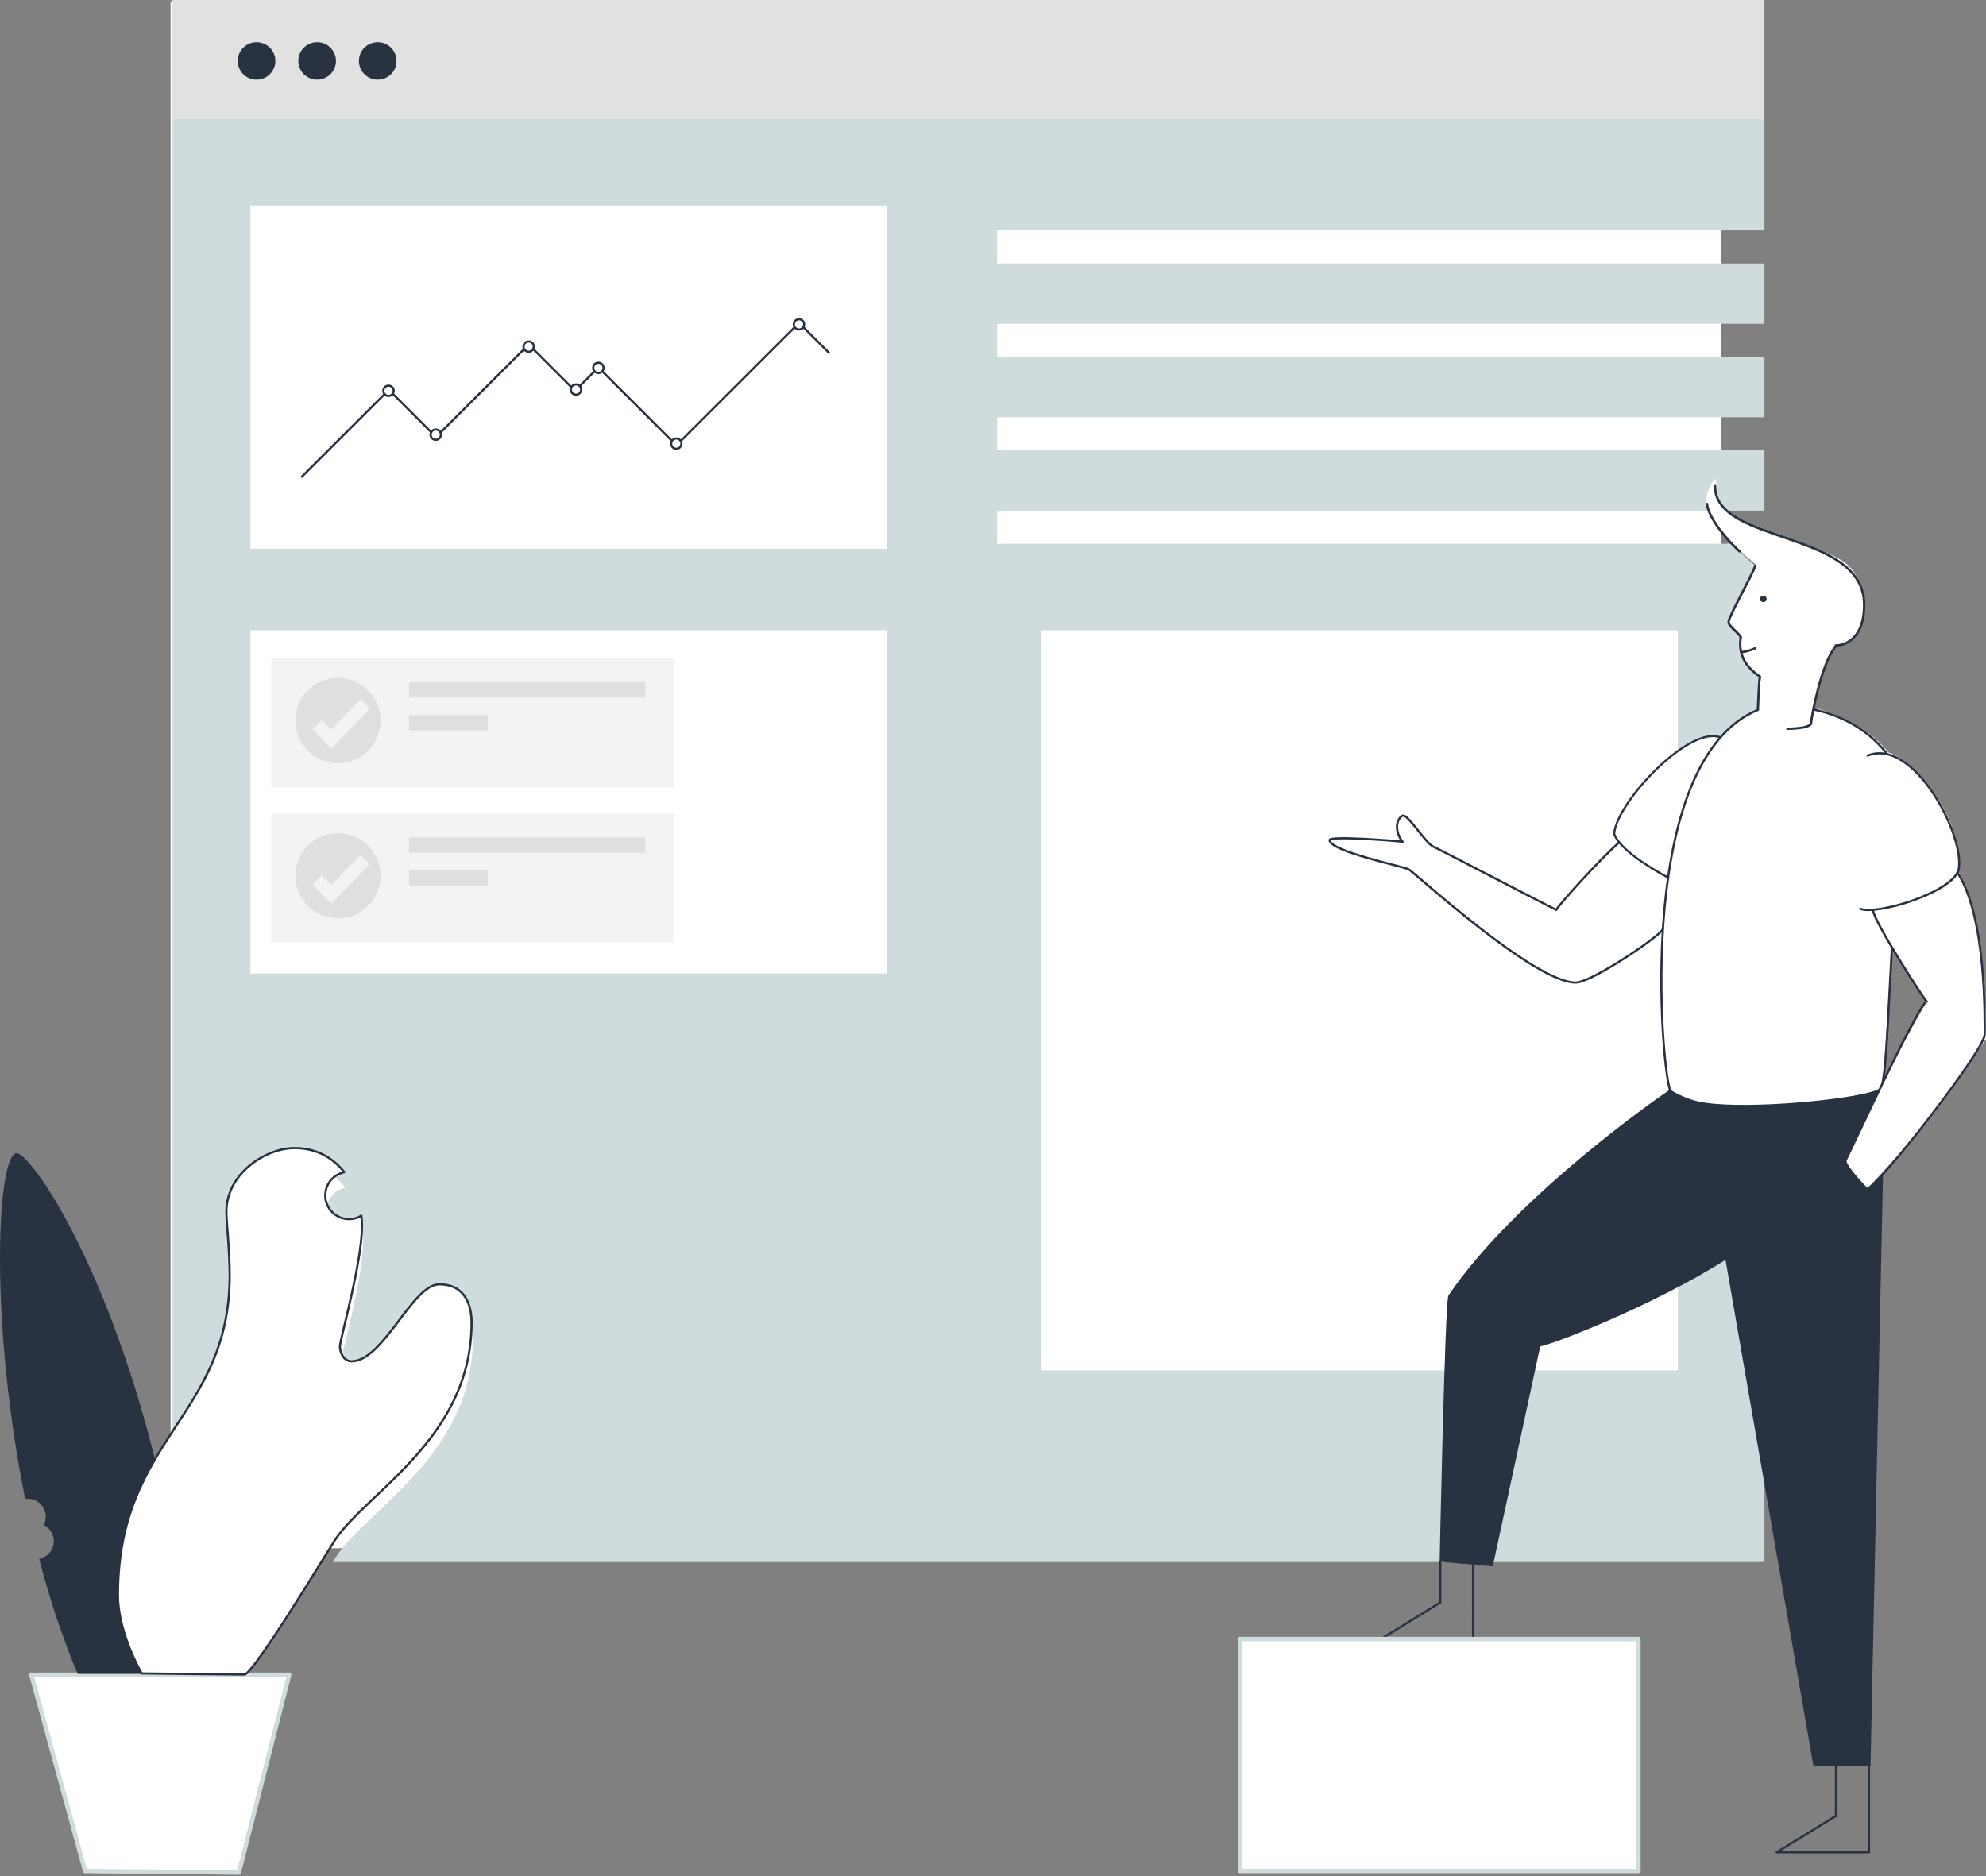 <?xml version="1.0" encoding="UTF-8"?>
<svg width="908px" height="858px" viewBox="0 0 908 858" version="1.1" xmlns="http://www.w3.org/2000/svg" xmlns:xlink="http://www.w3.org/1999/xlink">
    <rect x="0" y="0" width="908" height="858" fill="#808080" stroke="none"/>
    <!-- Generator: Sketch 55.1 (78136) - https://sketchapp.com -->
    <title>hero</title>
    <desc>Created with Sketch.</desc>
    <g id="Page-1" stroke="none" stroke-width="1" fill="none" fill-rule="evenodd">
        <g id="hero">
            <rect id="Rectangle" fill="#FFFFFF" fill-rule="nonzero" x="78" y="1" width="709" height="707"></rect>
            <g>
                <g id="Background" transform="translate(78, 0)" fill-rule="nonzero">
                    <path d="M728.7,205.936 L728.7,233.52 L711.7,233.52 C714.1,235.811 717.5,238.101 722.3,240.391 C723.154,240.65 725.565,241.389 728.7,242.39 L728.7,242.483 C725.4,241.487 722.9,240.69 722,240.391 C702.6,231.031 705.9,220.973 706.1,219.18 C706.1,219.18 703.4,222.467 702.5,225.554 C701.809,227.98 702.204,230.703 703.294,233.52 L377.9,233.52 L377.9,248.657 L713.836,248.657 C719.375,254.575 724.8,258.914 724.8,258.914 L722,264.789 L715.1,277.834 L712,284.008 L712.9,285.801 L716.6,289.585 L717.9,291.178 L717.9,296.456 L718.4,299.444 L720.7,303.925 L724,307.211 L726.6,309.302 L725.6,324.638 C718.9,327.426 713.3,331.808 708.4,337.384 C708.4,337.384 708.3,337.285 708.3,337.285 C703.408,335.424 696.335,338.333 689.1,343.532 L689.1,288.191 L398.2,288.191 L398.2,626.671 L689.1,626.671 L689.1,502.299 C696.272,506.702 712.066,507.574 728.7,506.774 L728.7,714.303 L74.1,714.303 C74.7,713.307 75.2,712.61 75.5,712.112 C90,689.806 138.2,665.308 138.2,612.032 C138.2,604.464 135.5,594.506 123.3,594.506 C111.1,594.506 97.9,629.758 83.2,629.758 C79.9,629.758 77.9,626.173 77.9,622.986 C77.9,619.799 88,584.747 88,567.718 C88,566.125 87.9,564.631 87.7,563.038 C86.1,564.033 84.2,564.631 82.1,564.631 C76.1,564.631 71.2,559.751 71.2,553.776 C71.2,548.499 74.9,544.117 79.9,543.121 C74.8,536.648 67.3,532.068 57.1,532.068 C44.2,532.068 26,543.519 26,561.245 C26,566.224 27.5,578.871 27.5,590.323 C27.5,623.683 14,642.504 0.9,662.62 L0.9,2.27373675e-13 L728.7,2.27373675e-13 L728.7,105.358 L377.9,105.358 L377.9,120.494 L728.7,120.494 L728.7,148.079 L377.9,148.079 L377.9,163.215 L728.7,163.215 L728.7,190.799 L377.9,190.799 L377.9,205.936 L728.7,205.936 Z M36.5,288.191 L36.5,445.132 L327.4,445.132 L327.4,288.191 L36.5,288.191 Z M36.5,94.006 L36.5,250.947 L327.4,250.947 L327.4,94.006 L36.5,94.006 Z" id="Combined-Shape" fill="#D0DBDD"></path>
                    <rect id="Rectangle" fill="#E1E1E1" x="0.9" y="0" width="727.7" height="54.372"></rect>
                    <ellipse id="Oval" fill="#293241" cx="39.3" cy="27.883" rx="8.6" ry="8.564"></ellipse>
                    <ellipse id="Oval" fill="#293241" cx="67" cy="27.883" rx="8.6" ry="8.564"></ellipse>
                    <ellipse id="Oval" fill="#293241" cx="94.7" cy="27.883" rx="8.6" ry="8.564"></ellipse>
                </g>
                <g id="Group-2" transform="translate(124, 301)">
                    <rect id="Rectangle" fill="#F3F3F3" fill-rule="nonzero" x="0" y="0" width="184" height="59"></rect>
                    <circle id="Oval" fill="#DFDFDF" fill-rule="nonzero" cx="30.5" cy="28.5" r="19.5"></circle>
                    <rect id="Rectangle" fill="#DFDFDF" fill-rule="nonzero" x="63" y="11" width="108" height="7"></rect>
                    <rect id="Rectangle" fill="#DFDFDF" fill-rule="nonzero" x="63" y="26" width="36" height="7"></rect>
                    <polyline id="Path" stroke="#F3F3F3" stroke-width="6" points="43 21 27.437 37 21 30.376"></polyline>
                </g>
                <g id="Group-2-Copy" transform="translate(124, 372)">
                    <rect id="Rectangle" fill="#F3F3F3" fill-rule="nonzero" x="0" y="0" width="184" height="59"></rect>
                    <circle id="Oval" fill="#DFDFDF" fill-rule="nonzero" cx="30.5" cy="28.5" r="19.5"></circle>
                    <rect id="Rectangle" fill="#DFDFDF" fill-rule="nonzero" x="63" y="11" width="108" height="7"></rect>
                    <rect id="Rectangle" fill="#DFDFDF" fill-rule="nonzero" x="63" y="26" width="36" height="7"></rect>
                    <polyline id="Path" stroke="#F3F3F3" stroke-width="6" points="43 21 27.437 37 21 30.376"></polyline>
                </g>
                <path d="M859.614,497.815 C802.845,510.477 770.927,510.477 763.861,497.815 C759.954,477.849 758.852,453.371 760.556,424.382 C745.732,435.936 732.444,444.095 720.692,448.86 C704.77,445.421 679.296,428.173 644.27,397.118 C620.54,391.07 608.455,386.957 608.013,384.78 C607.571,382.602 618.822,382.602 641.766,384.78 C638.582,377.783 638.582,373.703 641.766,372.541 C645.223,375.136 649.257,379.795 653.867,386.518 L712.114,415.262 L740.624,384.78 C740.624,384.78 739.856,383.137 738.32,379.853 C742.451,368.627 763.861,336.155 786.798,336.819 C792.74,330.503 798.516,326.29 804.125,324.182 C804.125,318.576 804.459,313.721 805.127,309.616 C796.78,303.293 793.942,297.17 796.613,291.246 L790.103,284.242 C793.842,276.042 798.116,267.399 802.923,258.311 C790.637,248.387 783.292,238.968 780.888,230.052 C780.888,221.893 785.377,214.844 784.494,221.893 C782.15,240.599 820.968,244.144 841.796,256.14 C854.606,263.517 858.194,290.888 839.582,295.326 C838.517,295.58 831.423,309.616 829.466,324.182 C829.344,325.089 830.577,323.918 831.423,324.182 C845.676,328.623 856.308,335.239 863.32,344.028 C871.299,346.986 878.863,354.034 886.009,365.172 C893.156,376.31 896.31,387.423 895.471,398.511 C903.824,415.758 908,441.3 908,475.091 C890.002,501.669 886.009,509.336 854.005,543.189 L844.189,545 L844.189,530.353 L859.614,497.815 Z M865,432.902 L860.9,494.125 L880.8,457.884 L865,432.902 Z" id="Combined-Shape" fill="#FFFFFF" fill-rule="nonzero"></path>
                <g id="personnage" transform="translate(567, 222)">
                    <path d="M295.8,122.819 C289,113.861 277.7,105.7 262,102.415" id="Path" stroke="#293241"></path>
                    <path d="M293.6,273.506 C295.6,265.046 296.3,240.661 298,210.902" id="Path" stroke="#293241"></path>
                    <path d="M236.7,102.614 C180.1,126.103 192.6,266.34 196.5,276.193 C203.1,292.914 284.8,280.97 292.1,276.492" id="Path" stroke="#293241" fill="#FFFFFF" fill-rule="nonzero"></path>
                    <path d="M272.1,73.751 C265.6,81.713 261.1,106.197 261,108.984 C260,110.676 255.1,111.174 250.2,111.273" id="Path" stroke="#293241" stroke-width="1.075" stroke-linecap="round"></path>
                    <path d="M173.3,163.228 C164.1,171.19 146,191.494 144.5,194.082 C139.9,191.892 92,166.811 88.4,165.218 C84.8,163.626 77.2,150.986 74.6,150.986 C73.1,150.986 71.7,153.872 71.7,155.862 C71.7,159.246 73.3,161.834 74.3,162.929 C70.9,162.431 40.9,160.142 40.9,162.133 C40.9,167.308 74.5,174.176 77.1,175.569 C79.7,176.963 134.4,227.324 153.4,227.324 C160.8,227.324 193.2,205.229 193.2,202.84" id="Path" stroke="#293241" stroke-linecap="round" stroke-linejoin="round"></path>
                    <polyline id="Path" stroke="#293241" stroke-linecap="round" stroke-linejoin="round" points="287.5 608.521 287.5 625.042 245.3 625.042 272.2 608.521"></polyline>
                    <path d="M287.5,608.521 L287.5,585.43" id="Path" stroke="#293241" stroke-linecap="round" stroke-linejoin="round"></path>
                    <path d="M272.4,608.521 L272.4,585.43" id="Path" stroke="#293241" stroke-linecap="round" stroke-linejoin="round"></path>
                    <polyline id="Path" stroke="#293241" stroke-linecap="round" stroke-linejoin="round" points="106.5 510.982 106.5 527.504 64.4 527.504 91.2 510.982"></polyline>
                    <path d="M106.5,516.954 L106.5,493.863" id="Path" stroke="#293241" stroke-linecap="round" stroke-linejoin="round"></path>
                    <path d="M91.5,510.982 L91.5,491.972" id="Path" stroke="#293241" stroke-linecap="round" stroke-linejoin="round"></path>
                    <rect id="socle" stroke="#D0DBDD" stroke-width="2" fill="#FFFFFF" fill-rule="nonzero" stroke-linecap="round" stroke-linejoin="round" x="0" y="527.504" width="182.1" height="106.098"></rect>
                    <path d="M289.4,194.579 C290.3,200.053 311.3,232.997 313.8,235.884 C308.5,240.462 279,304.658 276.7,308.839 C276.7,311.227 283.9,319.09 286.5,321.678 C290.9,321.678 340.4,258.278 340.4,251.112 C340.4,243.946 341.2,197.167 327.9,176.963" id="Path" stroke="#293241" stroke-linecap="round"></path>
                    <path d="M283.5,193.584 C290.7,196.669 325.7,186.219 328.5,175.669 C331.5,160.043 307.9,115.056 286.9,123.516" id="Path" stroke="#293241" stroke-linecap="round"></path>
                    <path d="M286.4,321.777 C283.8,319.19 276.6,311.327 276.6,308.938 C277.7,307.047 284.5,292.317 292.1,276.691 C273.3,281.767 226.5,285.549 209.4,281.667 C204.8,280.672 200.2,278.482 196.5,276.293 C192,279.179 125.8,325.261 95.2,370.447 C93.6,374.03 91.2,492.171 91.2,492.171 L115.5,494.261 L137.2,393.637 C140.7,393.637 188,375.623 221.9,354.124 L262.1,585.629 L288.2,585.629 L293.9,315.109 C290.1,319.09 287.3,321.777 286.4,321.777 Z" id="Path" fill="#293241" fill-rule="nonzero"></path>
                    <path d="M217.1,0.299 C217.1,27.171 285.3,20.204 285.3,54.641 C285.3,69.571 277.1,73.154 272.3,73.154" id="Path" stroke="#293241" stroke-width="1.075" stroke-linecap="round"></path>
                    <path d="M213.5,8.46 C213.5,11.446 217.3,19.806 228.3,30.157" id="Path" stroke="#293241" stroke-width="1.075" stroke-linecap="round"></path>
                    <path d="M235.5,36.726 C234.3,40.707 223.3,60.016 223.3,62.405 C223.3,64.793 228.8,67.879 228.8,69.571 C228.8,71.263 226.6,80.121 237.6,87.386 C237.1,90.671 236.7,102.614 236.7,102.614" id="Path" stroke="#293241" stroke-width="1.075" stroke-linecap="round"></path>
                    <ellipse id="Oval" fill="#293241" fill-rule="nonzero" cx="239.2" cy="51.855" rx="1.5" ry="1.493"></ellipse>
                    <path d="M235.5,74.448 C233.5,75.343 231.4,75.941 229.2,76.239" id="Path" stroke="#293241" stroke-width="1.075" stroke-linecap="round"></path>
                    <path d="M219.4,115.155 C205,109.681 171.6,145.511 171,159.446 C173.6,166.313 187.2,174.873 196.1,179.55" id="Path" stroke="#293241" stroke-width="0.95"></path>
                </g>
                <g id="plant" transform="translate(0, 525)" fill-rule="nonzero">
                    <polygon id="Path" stroke="#D0DBDD" stroke-width="2" fill="#FFFFFF" stroke-linecap="round" stroke-linejoin="round" points="109.212 331.304 38.912 330.608 14.312 240.849 132.212 240.849"></polygon>
                    <path d="M64.912,240.352 C62.312,236.277 54.012,219.677 54.012,204.568 C54.012,176.934 61.612,158.446 70.912,142.541 C47.512,48.607 12.312,0.099 7.112,2.386 C-1.788,6.262 -4.388,82.105 11.512,160.434 C11.912,160.434 12.212,160.334 12.612,160.334 C17.212,160.334 20.912,164.012 20.912,168.584 C20.912,169.976 20.612,171.268 20.012,172.362 C22.712,173.753 24.612,176.537 24.612,179.717 C24.612,183.693 21.712,187.073 17.912,187.868 C22.612,205.959 28.512,223.851 35.512,240.451 C39.112,240.451 79.512,240.451 79.512,240.451 L79.512,240.451 C71.312,240.451 64.912,240.352 64.912,240.352 Z" id="Path" fill="#293241"></path>
                    <path d="M200.812,62.325 C188.512,62.325 175.312,97.513 160.712,97.513 C157.512,97.513 155.412,94.034 155.412,90.753 C155.412,87.572 165.512,52.583 165.512,35.586 C165.512,34.095 165.412,32.504 165.212,30.914 C163.612,31.908 161.612,32.504 159.612,32.504 C153.612,32.504 148.712,27.634 148.712,21.669 C148.712,16.401 152.412,12.127 157.412,11.034 C152.312,4.572 144.812,2.84217094e-14 134.612,2.84217094e-14 C121.712,2.84217094e-14 103.512,11.431 103.512,29.125 C103.512,34.095 105.012,46.719 105.012,58.15 C105.012,122.959 53.912,132.701 53.912,204.468 C53.912,219.577 62.312,236.177 64.812,240.253 C64.812,240.253 107.612,240.75 111.712,240.75 C115.812,240.75 149.112,185.483 152.912,179.618 C167.412,157.352 215.612,132.899 215.612,79.72 C215.612,72.265 212.912,62.325 200.812,62.325 Z" id="Path" stroke="#293241" fill="#FFFFFF" stroke-linecap="round" stroke-linejoin="round"></path>
                </g>
            </g>
            <g id="Group-3" stroke-linecap="round" stroke-linejoin="round" transform="translate(138, 146)" stroke="#293241">
                <path d="M225.327,3.644 L173.237,55.651 C173.449,56.004 173.571,56.418 173.571,56.86 C173.571,58.161 172.515,59.216 171.211,59.216 C169.908,59.216 168.851,58.161 168.851,56.86 C168.851,56.395 168.986,55.963 169.218,55.598 L137.351,23.782 C137.717,23.367 137.939,22.823 137.939,22.226 C137.939,20.925 136.882,19.87 135.579,19.87 C134.275,19.87 133.219,20.925 133.219,22.226 C133.219,22.833 133.448,23.387 133.826,23.805 L127.085,30.535 C127.472,30.955 127.709,31.516 127.709,32.131 C127.709,33.433 126.652,34.488 125.349,34.488 C124.045,34.488 122.989,33.433 122.989,32.131 C122.989,31.743 123.083,31.377 123.249,31.055 L105.784,13.617 C105.82,13.55 105.853,13.48 105.883,13.409 C106.251,12.529 106.051,11.514 105.377,10.838 C104.703,10.162 103.687,9.959 102.804,10.324 C101.921,10.688 101.345,11.547 101.345,12.501 C101.345,12.907 101.448,13.289 101.629,13.623 L63.38,51.803 C63.011,50.981 62.185,50.408 61.224,50.408 C60.334,50.408 59.559,50.899 59.157,51.625 L41.566,34.055 C41.14,34.664 40.432,35.062 39.632,35.062 C38.908,35.062 38.26,34.737 37.827,34.224 L5.68434189e-14,72 L37.827,34.224 C37.481,33.814 37.272,33.284 37.272,32.705 C37.272,31.404 38.328,30.349 39.632,30.349 C40.935,30.349 41.992,31.404 41.992,32.705 C41.992,33.208 41.834,33.673 41.566,34.055 L59.157,51.625 C58.97,51.963 58.864,52.351 58.864,52.764 C58.864,54.065 59.921,55.12 61.224,55.12 C62.527,55.12 63.584,54.065 63.584,52.764 C63.584,52.422 63.511,52.097 63.38,51.803 L101.629,13.623 C102.027,14.356 102.803,14.854 103.696,14.858 C104.574,14.861 105.374,14.378 105.784,13.617 L123.249,31.055 C123.641,30.295 124.434,29.775 125.349,29.775 C126.035,29.775 126.654,30.068 127.085,30.535 L133.826,23.805 C134.258,24.282 134.883,24.583 135.579,24.583 C136.285,24.583 136.919,24.273 137.351,23.782 L169.218,55.598 C169.636,54.94 170.373,54.503 171.211,54.503 C172.072,54.503 172.825,54.963 173.237,55.651 L225.327,3.644 C225.084,3.274 224.943,2.832 224.943,2.356 C224.943,1.055 226,0 227.303,0 C228.607,0 229.663,1.055 229.663,2.356 C229.663,2.825 229.526,3.261 229.29,3.628 L241,15.312 L229.29,3.628 C228.871,4.28 228.137,4.713 227.303,4.713 C226.476,4.713 225.748,4.288 225.327,3.644 Z" id="Combined-Shape"></path>
            </g>
        </g>
    </g>
</svg>